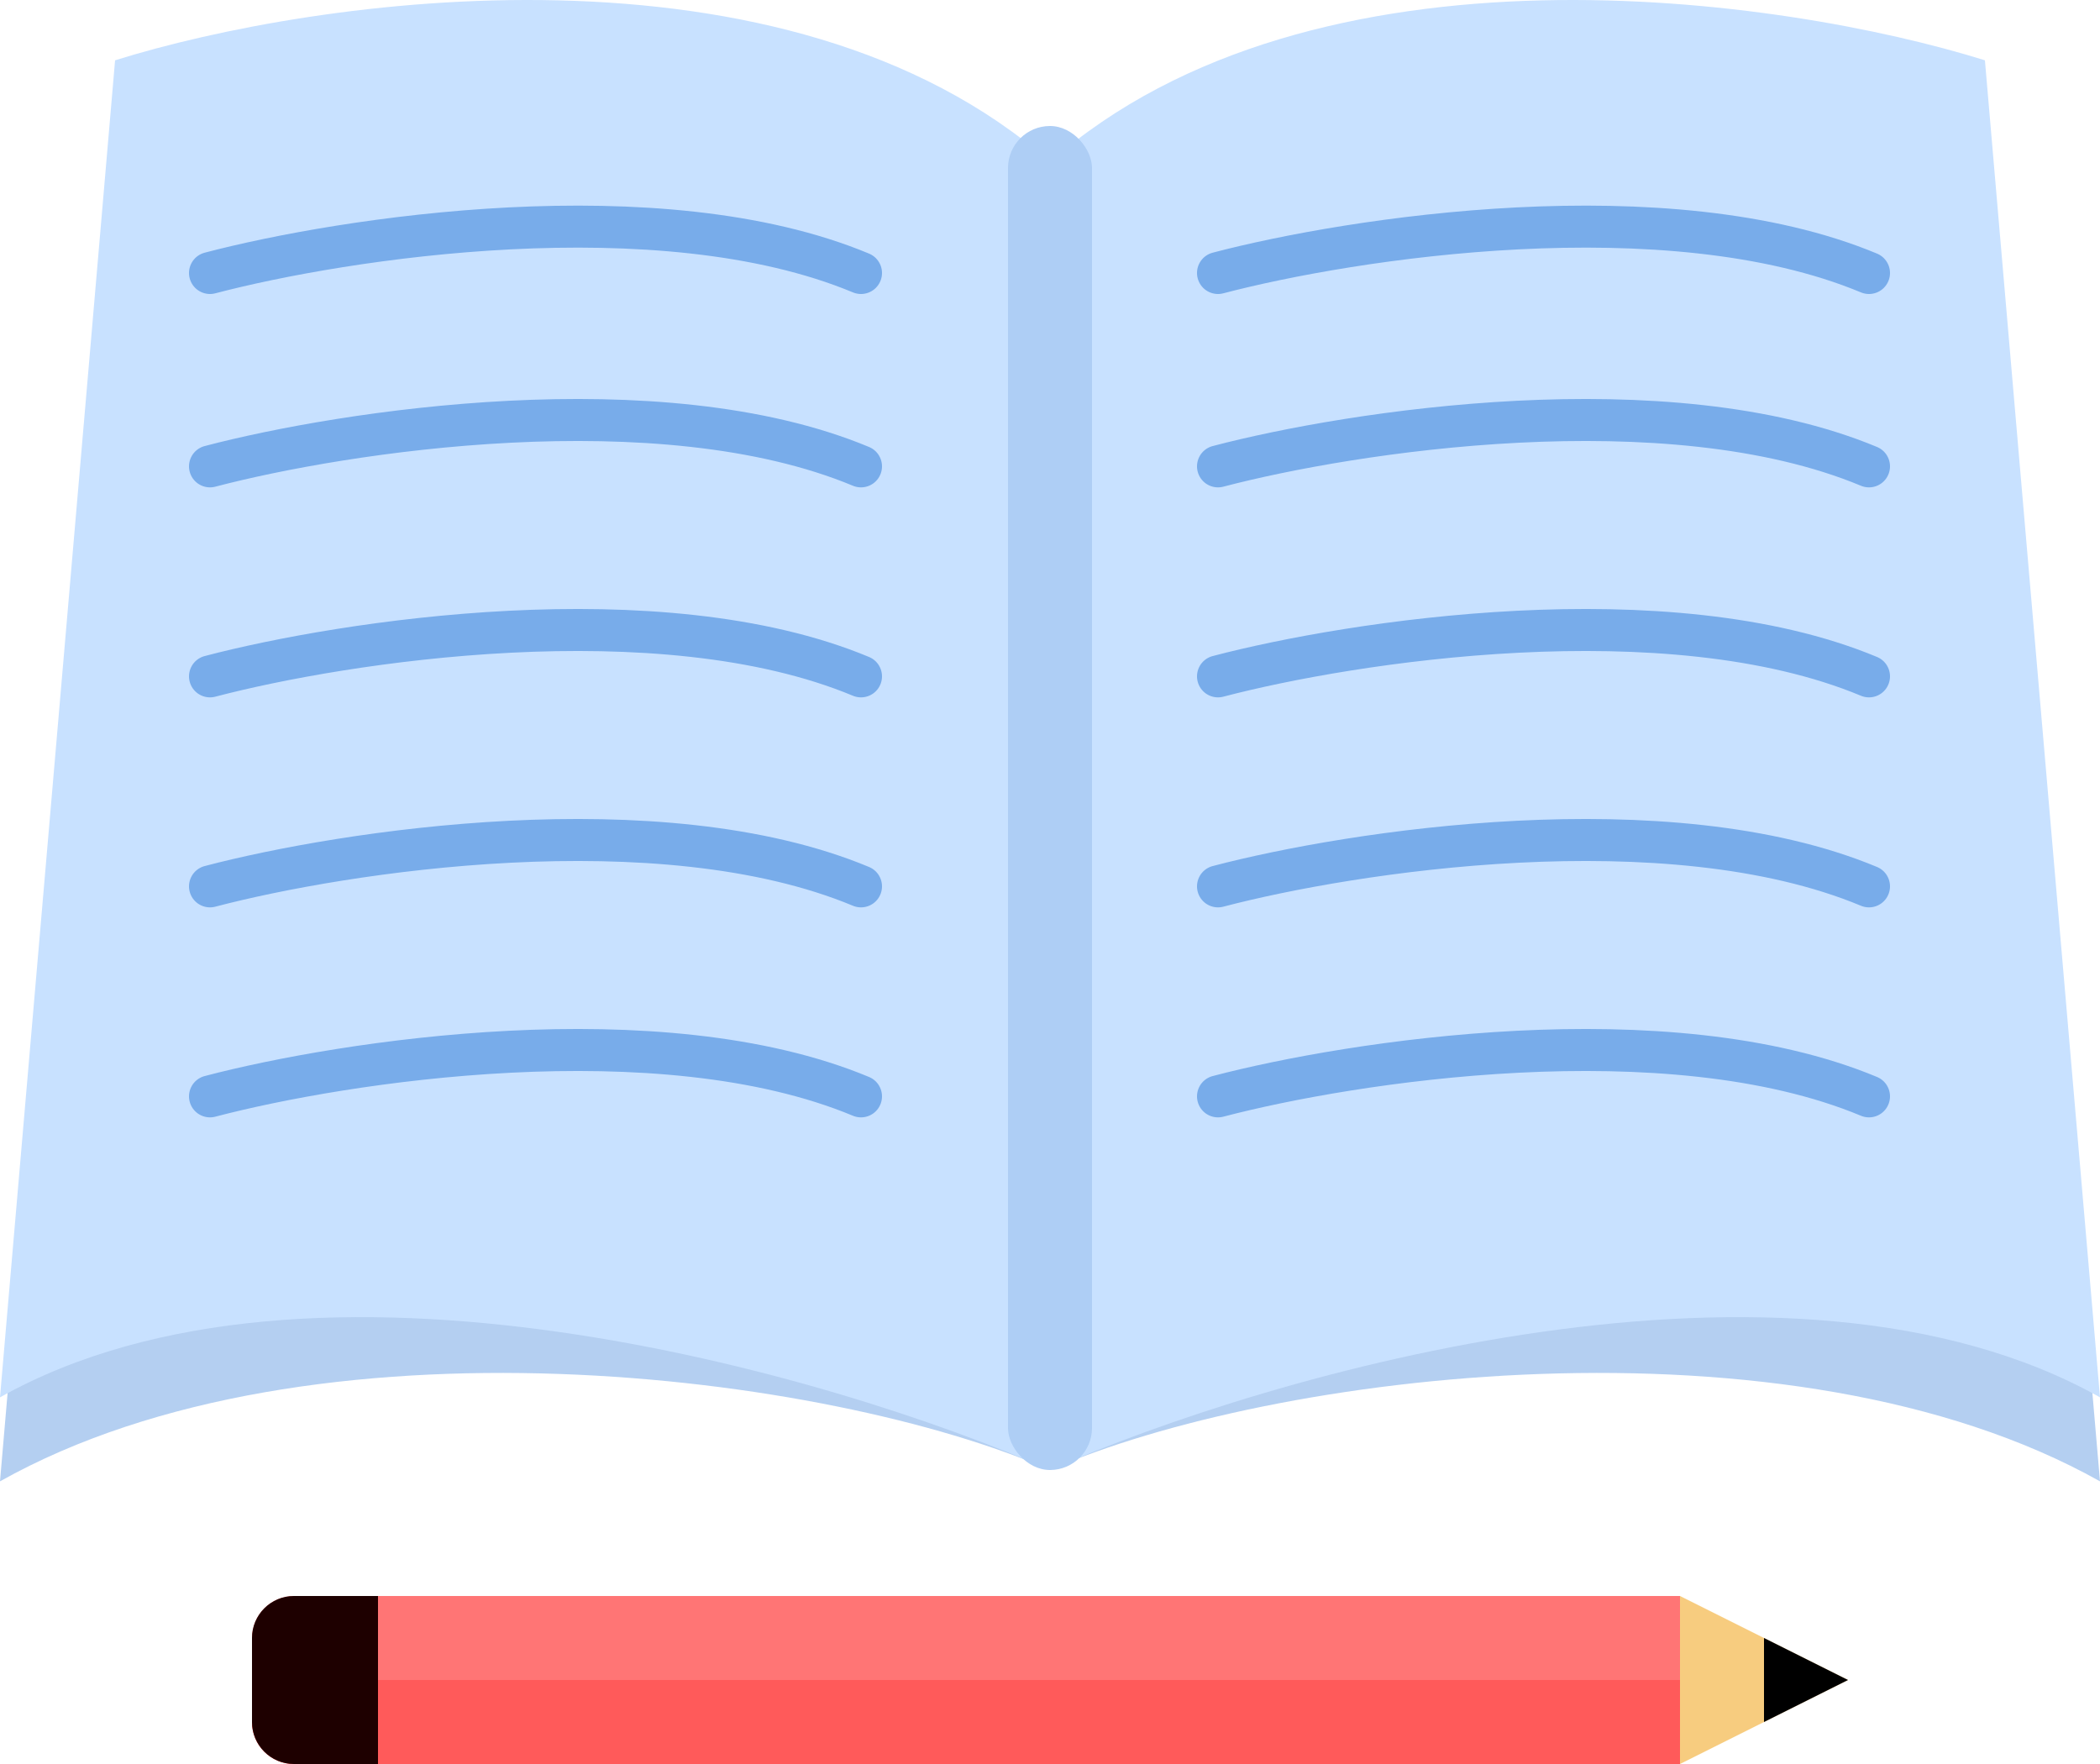<svg width="50" height="42" viewBox="0 0 50 42" fill="none" xmlns="http://www.w3.org/2000/svg">
<path d="M25 5.858C18.699 0.322 7.534 1.937 2.74 3.436L0 35.27C7.397 31.118 19.749 32.693 25 35V5.858Z" fill="#B4CFF1"/>
<path d="M25 5.858C31.301 0.322 42.466 1.937 47.26 3.436L50 35.27C42.603 31.118 30.251 32.693 25 35V5.858Z" fill="#B4CFF1"/>
<path d="M25 3.858C18.699 -1.678 7.534 -0.063 2.74 1.436L0 33.27C7.397 29.118 19.749 32.693 25 35V3.858Z" fill="#C8E1FF"/>
<path d="M25 3.858C31.301 -1.678 42.466 -0.063 47.26 1.436L50 33.27C42.603 29.118 30.251 32.693 25 35V3.858Z" fill="#C8E1FF"/>
<rect x="24" y="3" width="2" height="32" rx="1" fill="#AECEF5"/>
<path d="M29 6.5C32.167 5.667 39.7 4.5 44.5 6.5" stroke="#78ACEA" stroke-linecap="round"/>
<path d="M5 6.5C8.167 5.667 15.7 4.5 20.5 6.5" stroke="#78ACEA" stroke-linecap="round"/>
<path d="M29 11.104C32.167 10.271 39.7 9.104 44.5 11.104" stroke="#78ACEA" stroke-linecap="round"/>
<path d="M5 11.104C8.167 10.271 15.7 9.104 20.5 11.104" stroke="#78ACEA" stroke-linecap="round"/>
<path d="M29 16.104C32.167 15.271 39.7 14.104 44.5 16.104" stroke="#78ACEA" stroke-linecap="round"/>
<path d="M5 16.104C8.167 15.271 15.7 14.104 20.5 16.104" stroke="#78ACEA" stroke-linecap="round"/>
<path d="M29 21.104C32.167 20.271 39.7 19.104 44.5 21.104" stroke="#78ACEA" stroke-linecap="round"/>
<path d="M5 21.104C8.167 20.271 15.7 19.104 20.5 21.104" stroke="#78ACEA" stroke-linecap="round"/>
<path d="M29 26.104C32.167 25.271 39.7 24.104 44.5 26.104" stroke="#78ACEA" stroke-linecap="round"/>
<path d="M5 26.104C8.167 25.271 15.7 24.104 20.5 26.104" stroke="#78ACEA" stroke-linecap="round"/>
<path d="M6 39C6 38.448 6.448 38 7 38H40V42H7C6.448 42 6 41.552 6 41V39Z" fill="#FF7575"/>
<path d="M6 41C6 40.448 6.448 40 7 40H40V42H7C6.448 42 6 41.552 6 41V41Z" fill="#FF5A5A"/>
<path d="M6 39C6 38.448 6.448 38 7 38H9V42H7C6.448 42 6 41.552 6 41V39Z" fill="#1E0000"/>
<path d="M44 40L40 38V42L44 40Z" fill="#F7CC7F"/>
<path d="M44 40L42 39V41L44 40Z" fill="black"/>
</svg>
